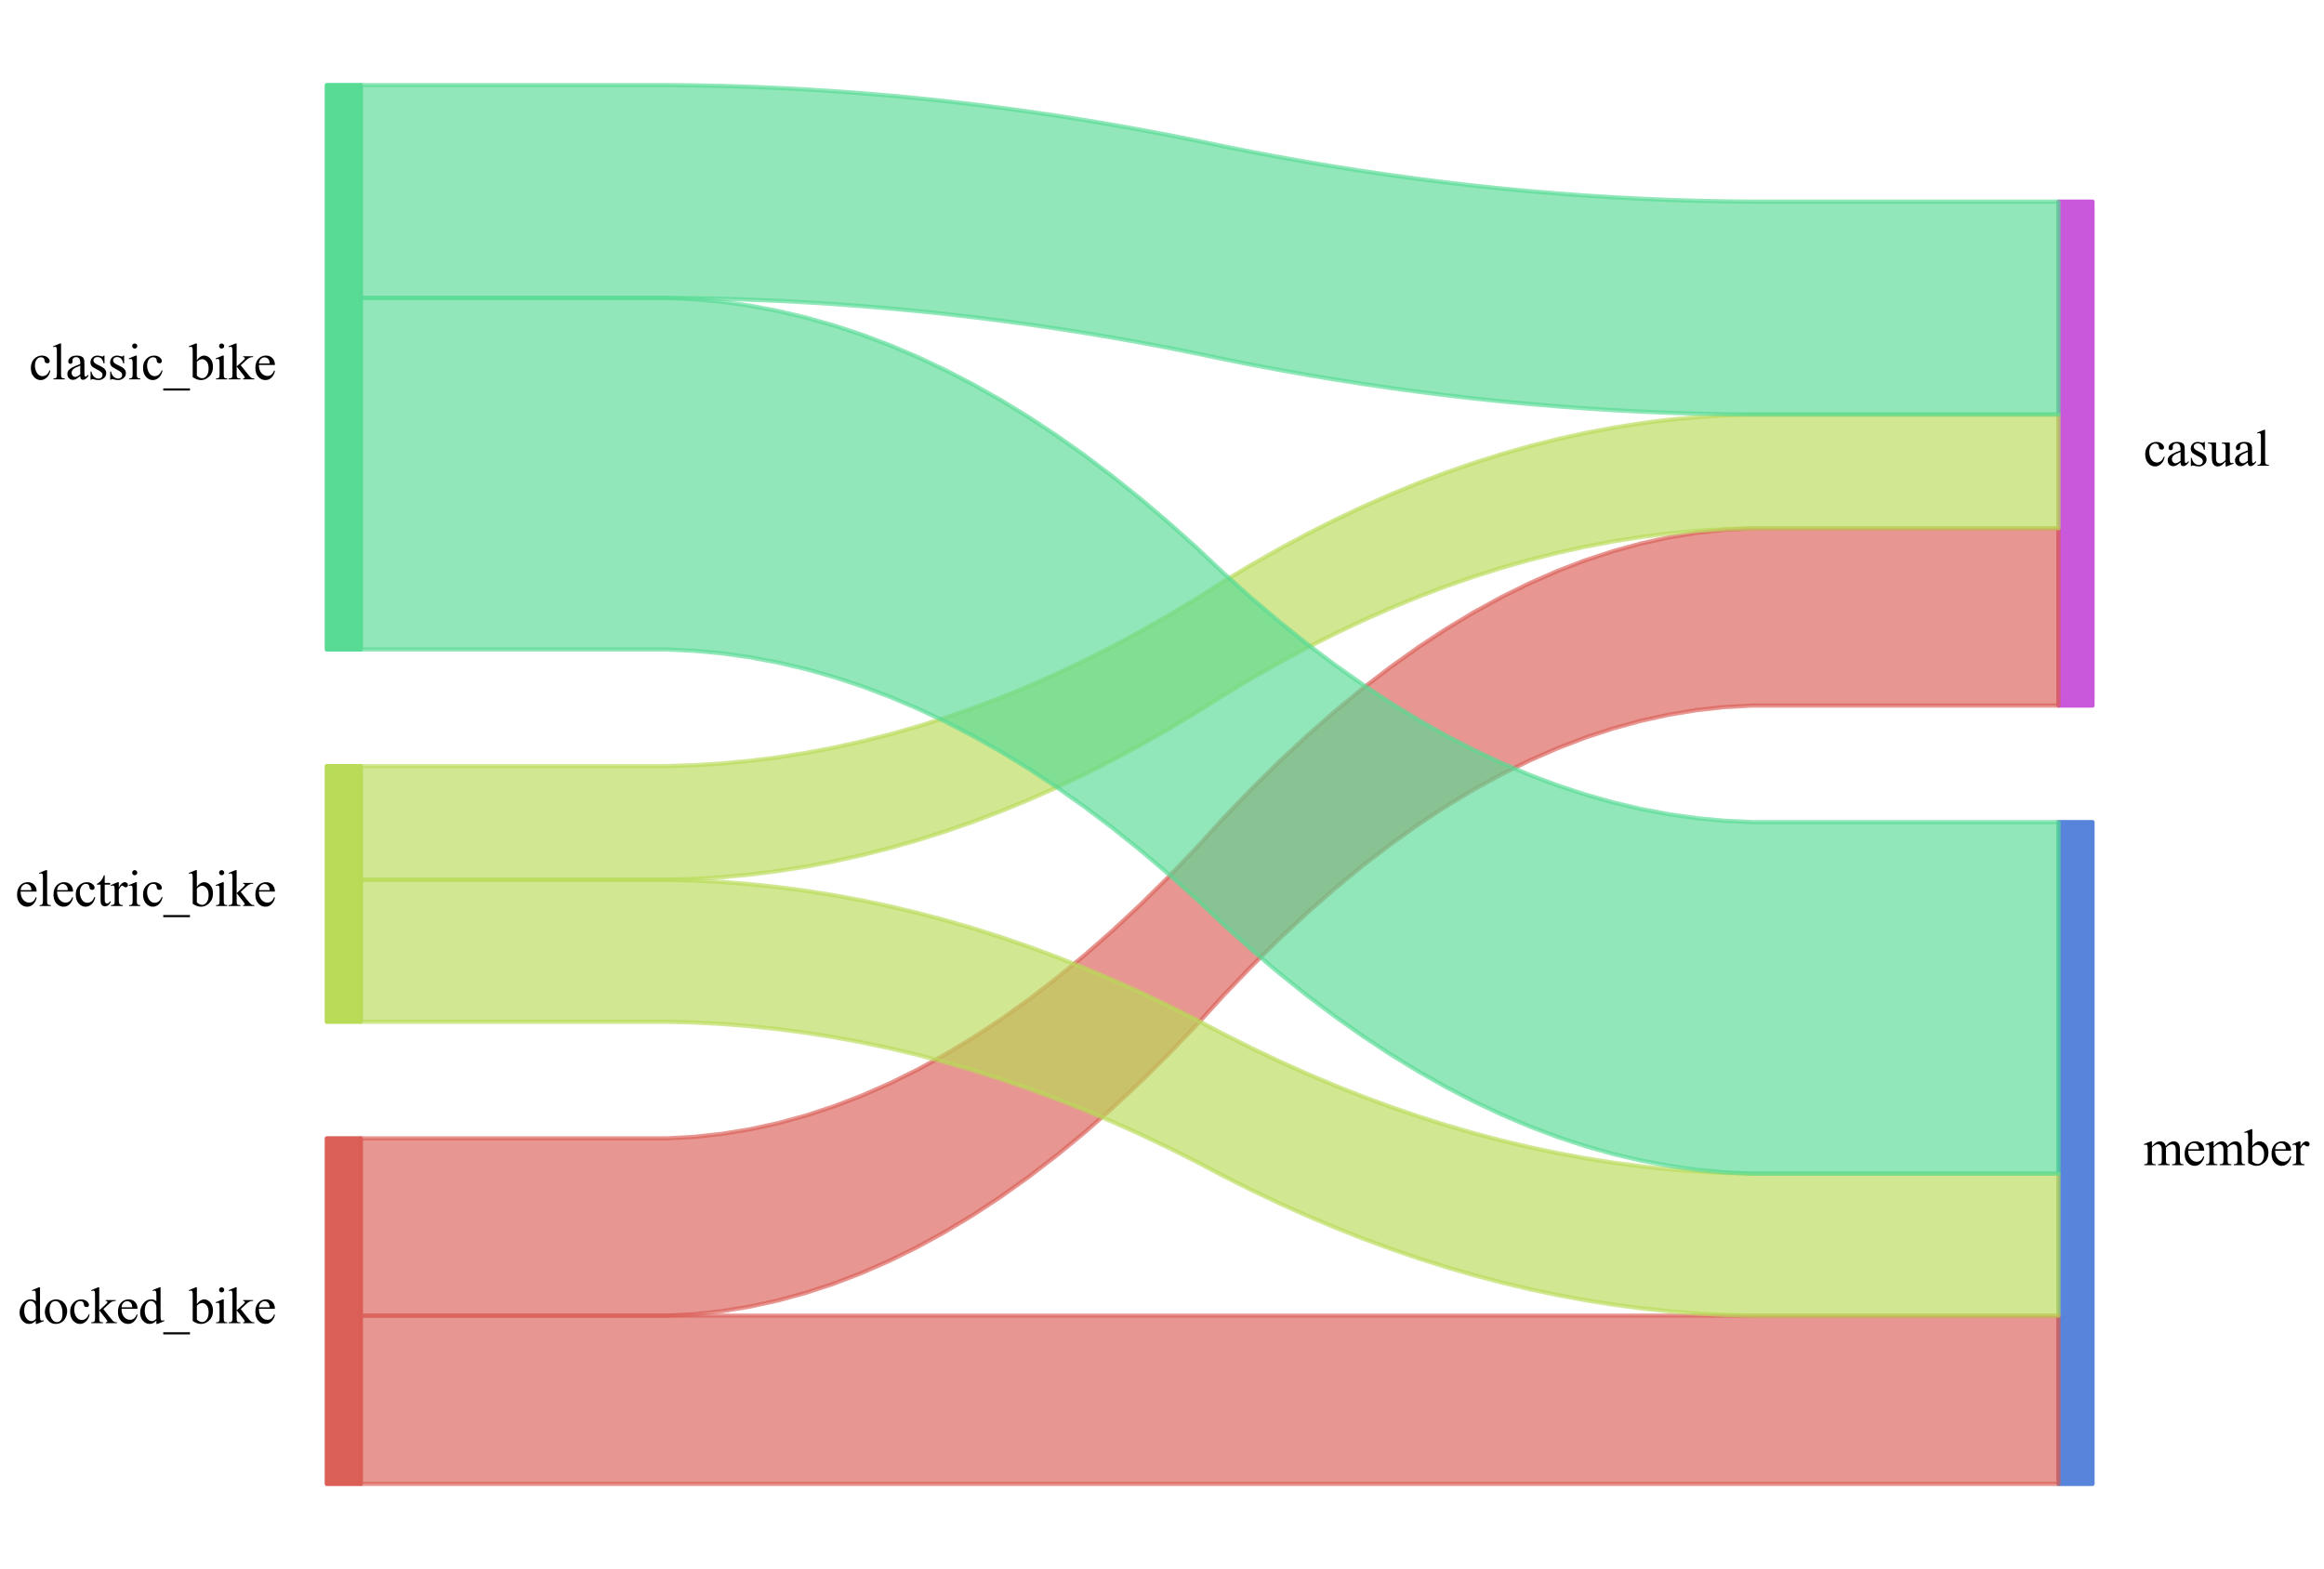 <?xml version="1.0" encoding="utf-8" standalone="no"?>
<!DOCTYPE svg PUBLIC "-//W3C//DTD SVG 1.1//EN"
  "http://www.w3.org/Graphics/SVG/1.1/DTD/svg11.dtd">
<svg xmlns:xlink="http://www.w3.org/1999/xlink" width="552.374pt" height="372.96pt" viewBox="0 0 552.374 372.96" xmlns="http://www.w3.org/2000/svg" version="1.1">
 <defs>
  <style type="text/css">*{stroke-linejoin: round; stroke-linecap: butt}</style>
 </defs>
 <g id="figure_1">
  <g id="patch_1">
   <path d="M 0 372.96 
L 552.374 372.96 
L 552.374 0 
L 0 0 
z
" style="fill: #ffffff"/>
  </g>
  <g id="axes_1">
   <g id="PolyCollection_1">
    <defs>
     <path id="m89606b2abc" d="M 77.671 -102.365 
L 77.671 -20.225 
L 85.742 -20.225 
L 85.742 -102.365 
L 85.742 -102.365 
L 77.671 -102.365 
z
" style="stroke: #db5f57; stroke-opacity: 0.99"/>
    </defs>
    <g clip-path="url(#pe9aba647f5)">
     <use xlink:href="#m89606b2abc" x="0" y="372.96" style="fill: #db5f57; fill-opacity: 0.99; stroke: #db5f57; stroke-opacity: 0.99"/>
    </g>
   </g>
   <g id="PolyCollection_2">
    <defs>
     <path id="m2857aacce6" d="M 77.671 -190.861 
L 77.671 -130.074 
L 85.742 -130.074 
L 85.742 -190.861 
L 85.742 -190.861 
L 77.671 -190.861 
z
" style="stroke: #b9db57; stroke-opacity: 0.99"/>
    </defs>
    <g clip-path="url(#pe9aba647f5)">
     <use xlink:href="#m2857aacce6" x="0" y="372.96" style="fill: #b9db57; fill-opacity: 0.99; stroke: #b9db57; stroke-opacity: 0.99"/>
    </g>
   </g>
   <g id="PolyCollection_3">
    <defs>
     <path id="mc711f1ff4b" d="M 77.671 -352.735 
L 77.671 -218.57 
L 85.742 -218.57 
L 85.742 -352.735 
L 85.742 -352.735 
L 77.671 -352.735 
z
" style="stroke: #57db94; stroke-opacity: 0.99"/>
    </defs>
    <g clip-path="url(#pe9aba647f5)">
     <use xlink:href="#mc711f1ff4b" x="0" y="372.96" style="fill: #57db94; fill-opacity: 0.99; stroke: #57db94; stroke-opacity: 0.99"/>
    </g>
   </g>
   <g id="PolyCollection_4">
    <defs>
     <path id="mbabdaecb73" d="M 489.28 -177.541 
L 489.28 -20.225 
L 497.351 -20.225 
L 497.351 -177.541 
L 497.351 -177.541 
L 489.28 -177.541 
z
" style="stroke: #5784db; stroke-opacity: 0.99"/>
    </defs>
    <g clip-path="url(#pe9aba647f5)">
     <use xlink:href="#mbabdaecb73" x="0" y="372.96" style="fill: #5784db; fill-opacity: 0.99; stroke: #5784db; stroke-opacity: 0.99"/>
    </g>
   </g>
   <g id="PolyCollection_5">
    <defs>
     <path id="m4e4620b5cf" d="M 489.28 -325.025 
L 489.28 -205.25 
L 497.351 -205.25 
L 497.351 -325.025 
L 497.351 -325.025 
L 489.28 -325.025 
z
" style="stroke: #c957db; stroke-opacity: 0.99"/>
    </defs>
    <g clip-path="url(#pe9aba647f5)">
     <use xlink:href="#m4e4620b5cf" x="0" y="372.96" style="fill: #c957db; fill-opacity: 0.99; stroke: #c957db; stroke-opacity: 0.99"/>
    </g>
   </g>
   <g id="PolyCollection_6">
    <defs>
     <path id="m9ced77c2c7" d="M 85.742 -60.221 
L 85.742 -20.225 
L 92.357 -20.225 
L 98.973 -20.225 
L 105.588 -20.225 
L 112.203 -20.225 
L 118.819 -20.225 
L 125.434 -20.225 
L 132.05 -20.225 
L 138.665 -20.225 
L 145.28 -20.225 
L 151.896 -20.225 
L 158.511 -20.225 
L 165.126 -20.225 
L 171.742 -20.225 
L 178.357 -20.225 
L 184.973 -20.225 
L 191.588 -20.225 
L 198.203 -20.225 
L 204.819 -20.225 
L 211.434 -20.225 
L 218.049 -20.225 
L 224.665 -20.225 
L 231.28 -20.225 
L 237.896 -20.225 
L 244.511 -20.225 
L 251.126 -20.225 
L 257.742 -20.225 
L 264.357 -20.225 
L 270.972 -20.225 
L 277.588 -20.225 
L 284.203 -20.225 
L 290.819 -20.225 
L 297.434 -20.225 
L 304.049 -20.225 
L 310.665 -20.225 
L 317.28 -20.225 
L 323.895 -20.225 
L 330.511 -20.225 
L 337.126 -20.225 
L 343.742 -20.225 
L 350.357 -20.225 
L 356.972 -20.225 
L 363.588 -20.225 
L 370.203 -20.225 
L 376.818 -20.225 
L 383.434 -20.225 
L 390.049 -20.225 
L 396.665 -20.225 
L 403.28 -20.225 
L 409.895 -20.225 
L 416.511 -20.225 
L 423.126 -20.225 
L 429.741 -20.225 
L 436.357 -20.225 
L 442.972 -20.225 
L 449.588 -20.225 
L 456.203 -20.225 
L 462.818 -20.225 
L 469.434 -20.225 
L 476.049 -20.225 
L 482.664 -20.225 
L 489.28 -20.225 
L 489.28 -60.221 
L 489.28 -60.221 
L 482.664 -60.221 
L 476.049 -60.221 
L 469.434 -60.221 
L 462.818 -60.221 
L 456.203 -60.221 
L 449.588 -60.221 
L 442.972 -60.221 
L 436.357 -60.221 
L 429.741 -60.221 
L 423.126 -60.221 
L 416.511 -60.221 
L 409.895 -60.221 
L 403.28 -60.221 
L 396.665 -60.221 
L 390.049 -60.221 
L 383.434 -60.221 
L 376.818 -60.221 
L 370.203 -60.221 
L 363.588 -60.221 
L 356.972 -60.221 
L 350.357 -60.221 
L 343.742 -60.221 
L 337.126 -60.221 
L 330.511 -60.221 
L 323.895 -60.221 
L 317.28 -60.221 
L 310.665 -60.221 
L 304.049 -60.221 
L 297.434 -60.221 
L 290.819 -60.221 
L 284.203 -60.221 
L 277.588 -60.221 
L 270.972 -60.221 
L 264.357 -60.221 
L 257.742 -60.221 
L 251.126 -60.221 
L 244.511 -60.221 
L 237.896 -60.221 
L 231.28 -60.221 
L 224.665 -60.221 
L 218.049 -60.221 
L 211.434 -60.221 
L 204.819 -60.221 
L 198.203 -60.221 
L 191.588 -60.221 
L 184.973 -60.221 
L 178.357 -60.221 
L 171.742 -60.221 
L 165.126 -60.221 
L 158.511 -60.221 
L 151.896 -60.221 
L 145.28 -60.221 
L 138.665 -60.221 
L 132.05 -60.221 
L 125.434 -60.221 
L 118.819 -60.221 
L 112.203 -60.221 
L 105.588 -60.221 
L 98.973 -60.221 
L 92.357 -60.221 
L 85.742 -60.221 
z
" style="stroke: #db5f57; stroke-opacity: 0.65"/>
    </defs>
    <g clip-path="url(#pe9aba647f5)">
     <use xlink:href="#m9ced77c2c7" x="0" y="372.96" style="fill: #db5f57; fill-opacity: 0.65; stroke: #db5f57; stroke-opacity: 0.65"/>
    </g>
   </g>
   <g id="PolyCollection_7">
    <defs>
     <path id="m319c8a1da2" d="M 85.742 -102.365 
L 85.742 -60.221 
L 92.357 -60.221 
L 98.973 -60.221 
L 105.588 -60.221 
L 112.203 -60.221 
L 118.819 -60.221 
L 125.434 -60.221 
L 132.05 -60.221 
L 138.665 -60.221 
L 145.28 -60.221 
L 151.896 -60.221 
L 158.511 -60.221 
L 165.126 -60.583 
L 171.742 -61.308 
L 178.357 -62.396 
L 184.973 -63.846 
L 191.588 -65.659 
L 198.203 -67.835 
L 204.819 -70.373 
L 211.434 -73.273 
L 218.049 -76.536 
L 224.665 -80.162 
L 231.28 -84.15 
L 237.896 -88.501 
L 244.511 -93.215 
L 251.126 -98.291 
L 257.742 -103.729 
L 264.357 -109.531 
L 270.972 -115.694 
L 277.588 -122.221 
L 284.203 -129.11 
L 290.819 -136.361 
L 297.434 -143.25 
L 304.049 -149.776 
L 310.665 -155.94 
L 317.28 -161.741 
L 323.895 -167.18 
L 330.511 -172.256 
L 337.126 -176.969 
L 343.742 -181.32 
L 350.357 -185.308 
L 356.972 -188.934 
L 363.588 -192.197 
L 370.203 -195.098 
L 376.818 -197.636 
L 383.434 -199.811 
L 390.049 -201.624 
L 396.665 -203.074 
L 403.28 -204.162 
L 409.895 -204.887 
L 416.511 -205.25 
L 423.126 -205.25 
L 429.741 -205.25 
L 436.357 -205.25 
L 442.972 -205.25 
L 449.588 -205.25 
L 456.203 -205.25 
L 462.818 -205.25 
L 469.434 -205.25 
L 476.049 -205.25 
L 482.664 -205.25 
L 489.28 -205.25 
L 489.28 -247.395 
L 489.28 -247.395 
L 482.664 -247.395 
L 476.049 -247.395 
L 469.434 -247.395 
L 462.818 -247.395 
L 456.203 -247.395 
L 449.588 -247.395 
L 442.972 -247.395 
L 436.357 -247.395 
L 429.741 -247.395 
L 423.126 -247.395 
L 416.511 -247.395 
L 409.895 -247.032 
L 403.28 -246.307 
L 396.665 -245.219 
L 390.049 -243.769 
L 383.434 -241.956 
L 376.818 -239.781 
L 370.203 -237.243 
L 363.588 -234.342 
L 356.972 -231.079 
L 350.357 -227.453 
L 343.742 -223.465 
L 337.126 -219.114 
L 330.511 -214.4 
L 323.895 -209.324 
L 317.28 -203.886 
L 310.665 -198.085 
L 304.049 -191.921 
L 297.434 -185.395 
L 290.819 -178.506 
L 284.203 -171.254 
L 277.588 -164.365 
L 270.972 -157.839 
L 264.357 -151.675 
L 257.742 -145.874 
L 251.126 -140.436 
L 244.511 -135.36 
L 237.896 -130.646 
L 231.28 -126.295 
L 224.665 -122.307 
L 218.049 -118.681 
L 211.434 -115.418 
L 204.819 -112.517 
L 198.203 -109.979 
L 191.588 -107.804 
L 184.973 -105.991 
L 178.357 -104.541 
L 171.742 -103.453 
L 165.126 -102.728 
L 158.511 -102.365 
L 151.896 -102.365 
L 145.28 -102.365 
L 138.665 -102.365 
L 132.05 -102.365 
L 125.434 -102.365 
L 118.819 -102.365 
L 112.203 -102.365 
L 105.588 -102.365 
L 98.973 -102.365 
L 92.357 -102.365 
L 85.742 -102.365 
z
" style="stroke: #db5f57; stroke-opacity: 0.65"/>
    </defs>
    <g clip-path="url(#pe9aba647f5)">
     <use xlink:href="#m319c8a1da2" x="0" y="372.96" style="fill: #db5f57; fill-opacity: 0.65; stroke: #db5f57; stroke-opacity: 0.65"/>
    </g>
   </g>
   <g id="PolyCollection_8">
    <defs>
     <path id="m17f0ab3f97" d="M 85.742 -163.826 
L 85.742 -130.074 
L 92.357 -130.074 
L 98.973 -130.074 
L 105.588 -130.074 
L 112.203 -130.074 
L 118.819 -130.074 
L 125.434 -130.074 
L 132.05 -130.074 
L 138.665 -130.074 
L 145.28 -130.074 
L 151.896 -130.074 
L 158.511 -130.074 
L 165.126 -129.9 
L 171.742 -129.551 
L 178.357 -129.027 
L 184.973 -128.328 
L 191.588 -127.455 
L 198.203 -126.407 
L 204.819 -125.185 
L 211.434 -123.788 
L 218.049 -122.216 
L 224.665 -120.47 
L 231.28 -118.549 
L 237.896 -116.453 
L 244.511 -114.183 
L 251.126 -111.738 
L 257.742 -109.118 
L 264.357 -106.324 
L 270.972 -103.355 
L 277.588 -100.212 
L 284.203 -96.894 
L 290.819 -93.401 
L 297.434 -90.083 
L 304.049 -86.94 
L 310.665 -83.971 
L 317.28 -81.177 
L 323.895 -78.557 
L 330.511 -76.112 
L 337.126 -73.842 
L 343.742 -71.747 
L 350.357 -69.826 
L 356.972 -68.079 
L 363.588 -66.507 
L 370.203 -65.11 
L 376.818 -63.888 
L 383.434 -62.84 
L 390.049 -61.967 
L 396.665 -61.268 
L 403.28 -60.745 
L 409.895 -60.395 
L 416.511 -60.221 
L 423.126 -60.221 
L 429.741 -60.221 
L 436.357 -60.221 
L 442.972 -60.221 
L 449.588 -60.221 
L 456.203 -60.221 
L 462.818 -60.221 
L 469.434 -60.221 
L 476.049 -60.221 
L 482.664 -60.221 
L 489.28 -60.221 
L 489.28 -93.972 
L 489.28 -93.972 
L 482.664 -93.972 
L 476.049 -93.972 
L 469.434 -93.972 
L 462.818 -93.972 
L 456.203 -93.972 
L 449.588 -93.972 
L 442.972 -93.972 
L 436.357 -93.972 
L 429.741 -93.972 
L 423.126 -93.972 
L 416.511 -93.972 
L 409.895 -94.147 
L 403.28 -94.496 
L 396.665 -95.02 
L 390.049 -95.718 
L 383.434 -96.591 
L 376.818 -97.639 
L 370.203 -98.862 
L 363.588 -100.259 
L 356.972 -101.831 
L 350.357 -103.577 
L 343.742 -105.498 
L 337.126 -107.593 
L 330.511 -109.864 
L 323.895 -112.309 
L 317.28 -114.928 
L 310.665 -117.722 
L 304.049 -120.691 
L 297.434 -123.834 
L 290.819 -127.153 
L 284.203 -130.645 
L 277.588 -133.963 
L 270.972 -137.107 
L 264.357 -140.076 
L 257.742 -142.87 
L 251.126 -145.489 
L 244.511 -147.934 
L 237.896 -150.204 
L 231.28 -152.3 
L 224.665 -154.221 
L 218.049 -155.967 
L 211.434 -157.539 
L 204.819 -158.936 
L 198.203 -160.158 
L 191.588 -161.206 
L 184.973 -162.079 
L 178.357 -162.778 
L 171.742 -163.302 
L 165.126 -163.651 
L 158.511 -163.826 
L 151.896 -163.826 
L 145.28 -163.826 
L 138.665 -163.826 
L 132.05 -163.826 
L 125.434 -163.826 
L 118.819 -163.826 
L 112.203 -163.826 
L 105.588 -163.826 
L 98.973 -163.826 
L 92.357 -163.826 
L 85.742 -163.826 
z
" style="stroke: #b9db57; stroke-opacity: 0.65"/>
    </defs>
    <g clip-path="url(#pe9aba647f5)">
     <use xlink:href="#m17f0ab3f97" x="0" y="372.96" style="fill: #b9db57; fill-opacity: 0.65; stroke: #b9db57; stroke-opacity: 0.65"/>
    </g>
   </g>
   <g id="PolyCollection_9">
    <defs>
     <path id="m3589f91193" d="M 85.742 -190.861 
L 85.742 -163.826 
L 92.357 -163.826 
L 98.973 -163.826 
L 105.588 -163.826 
L 112.203 -163.826 
L 118.819 -163.826 
L 125.434 -163.826 
L 132.05 -163.826 
L 138.665 -163.826 
L 145.28 -163.826 
L 151.896 -163.826 
L 158.511 -163.826 
L 165.126 -164.035 
L 171.742 -164.453 
L 178.357 -165.079 
L 184.973 -165.915 
L 191.588 -166.96 
L 198.203 -168.213 
L 204.819 -169.676 
L 211.434 -171.347 
L 218.049 -173.227 
L 224.665 -175.317 
L 231.28 -177.615 
L 237.896 -180.122 
L 244.511 -182.838 
L 251.126 -185.763 
L 257.742 -188.896 
L 264.357 -192.239 
L 270.972 -195.791 
L 277.588 -199.551 
L 284.203 -203.521 
L 290.819 -207.699 
L 297.434 -211.669 
L 304.049 -215.43 
L 310.665 -218.981 
L 317.28 -222.324 
L 323.895 -225.458 
L 330.511 -228.383 
L 337.126 -231.099 
L 343.742 -233.606 
L 350.357 -235.904 
L 356.972 -237.993 
L 363.588 -239.873 
L 370.203 -241.545 
L 376.818 -243.007 
L 383.434 -244.261 
L 390.049 -245.305 
L 396.665 -246.141 
L 403.28 -246.768 
L 409.895 -247.186 
L 416.511 -247.395 
L 423.126 -247.395 
L 429.741 -247.395 
L 436.357 -247.395 
L 442.972 -247.395 
L 449.588 -247.395 
L 456.203 -247.395 
L 462.818 -247.395 
L 469.434 -247.395 
L 476.049 -247.395 
L 482.664 -247.395 
L 489.28 -247.395 
L 489.28 -274.43 
L 489.28 -274.43 
L 482.664 -274.43 
L 476.049 -274.43 
L 469.434 -274.43 
L 462.818 -274.43 
L 456.203 -274.43 
L 449.588 -274.43 
L 442.972 -274.43 
L 436.357 -274.43 
L 429.741 -274.43 
L 423.126 -274.43 
L 416.511 -274.43 
L 409.895 -274.221 
L 403.28 -273.803 
L 396.665 -273.176 
L 390.049 -272.341 
L 383.434 -271.296 
L 376.818 -270.042 
L 370.203 -268.58 
L 363.588 -266.909 
L 356.972 -265.028 
L 350.357 -262.939 
L 343.742 -260.641 
L 337.126 -258.134 
L 330.511 -255.418 
L 323.895 -252.493 
L 317.28 -249.359 
L 310.665 -246.016 
L 304.049 -242.465 
L 297.434 -238.704 
L 290.819 -234.735 
L 284.203 -230.556 
L 277.588 -226.587 
L 270.972 -222.826 
L 264.357 -219.274 
L 257.742 -215.932 
L 251.126 -212.798 
L 244.511 -209.873 
L 237.896 -207.157 
L 231.28 -204.65 
L 224.665 -202.352 
L 218.049 -200.262 
L 211.434 -198.382 
L 204.819 -196.711 
L 198.203 -195.248 
L 191.588 -193.995 
L 184.973 -192.95 
L 178.357 -192.114 
L 171.742 -191.488 
L 165.126 -191.07 
L 158.511 -190.861 
L 151.896 -190.861 
L 145.28 -190.861 
L 138.665 -190.861 
L 132.05 -190.861 
L 125.434 -190.861 
L 118.819 -190.861 
L 112.203 -190.861 
L 105.588 -190.861 
L 98.973 -190.861 
L 92.357 -190.861 
L 85.742 -190.861 
z
" style="stroke: #b9db57; stroke-opacity: 0.65"/>
    </defs>
    <g clip-path="url(#pe9aba647f5)">
     <use xlink:href="#m3589f91193" x="0" y="372.96" style="fill: #b9db57; fill-opacity: 0.65; stroke: #b9db57; stroke-opacity: 0.65"/>
    </g>
   </g>
   <g id="PolyCollection_10">
    <defs>
     <path id="md5904a95c5" d="M 85.742 -302.139 
L 85.742 -218.57 
L 92.357 -218.57 
L 98.973 -218.57 
L 105.588 -218.57 
L 112.203 -218.57 
L 118.819 -218.57 
L 125.434 -218.57 
L 132.05 -218.57 
L 138.665 -218.57 
L 145.28 -218.57 
L 151.896 -218.57 
L 158.511 -218.57 
L 165.126 -218.259 
L 171.742 -217.636 
L 178.357 -216.701 
L 184.973 -215.455 
L 191.588 -213.898 
L 198.203 -212.029 
L 204.819 -209.848 
L 211.434 -207.356 
L 218.049 -204.553 
L 224.665 -201.438 
L 231.28 -198.011 
L 237.896 -194.273 
L 244.511 -190.224 
L 251.126 -185.863 
L 257.742 -181.191 
L 264.357 -176.207 
L 270.972 -170.911 
L 277.588 -165.304 
L 284.203 -159.386 
L 290.819 -153.156 
L 297.434 -147.238 
L 304.049 -141.631 
L 310.665 -136.335 
L 317.28 -131.351 
L 323.895 -126.679 
L 330.511 -122.318 
L 337.126 -118.269 
L 343.742 -114.531 
L 350.357 -111.104 
L 356.972 -107.989 
L 363.588 -105.186 
L 370.203 -102.694 
L 376.818 -100.513 
L 383.434 -98.644 
L 390.049 -97.087 
L 396.665 -95.841 
L 403.28 -94.906 
L 409.895 -94.283 
L 416.511 -93.972 
L 423.126 -93.972 
L 429.741 -93.972 
L 436.357 -93.972 
L 442.972 -93.972 
L 449.588 -93.972 
L 456.203 -93.972 
L 462.818 -93.972 
L 469.434 -93.972 
L 476.049 -93.972 
L 482.664 -93.972 
L 489.28 -93.972 
L 489.28 -177.541 
L 489.28 -177.541 
L 482.664 -177.541 
L 476.049 -177.541 
L 469.434 -177.541 
L 462.818 -177.541 
L 456.203 -177.541 
L 449.588 -177.541 
L 442.972 -177.541 
L 436.357 -177.541 
L 429.741 -177.541 
L 423.126 -177.541 
L 416.511 -177.541 
L 409.895 -177.852 
L 403.28 -178.475 
L 396.665 -179.41 
L 390.049 -180.656 
L 383.434 -182.213 
L 376.818 -184.082 
L 370.203 -186.263 
L 363.588 -188.755 
L 356.972 -191.558 
L 350.357 -194.673 
L 343.742 -198.099 
L 337.126 -201.837 
L 330.511 -205.887 
L 323.895 -210.248 
L 317.28 -214.92 
L 310.665 -219.904 
L 304.049 -225.2 
L 297.434 -230.806 
L 290.819 -236.725 
L 284.203 -242.955 
L 277.588 -248.873 
L 270.972 -254.48 
L 264.357 -259.775 
L 257.742 -264.759 
L 251.126 -269.432 
L 244.511 -273.793 
L 237.896 -277.842 
L 231.28 -281.58 
L 224.665 -285.007 
L 218.049 -288.122 
L 211.434 -290.925 
L 204.819 -293.417 
L 198.203 -295.597 
L 191.588 -297.466 
L 184.973 -299.024 
L 178.357 -300.27 
L 171.742 -301.204 
L 165.126 -301.827 
L 158.511 -302.139 
L 151.896 -302.139 
L 145.28 -302.139 
L 138.665 -302.139 
L 132.05 -302.139 
L 125.434 -302.139 
L 118.819 -302.139 
L 112.203 -302.139 
L 105.588 -302.139 
L 98.973 -302.139 
L 92.357 -302.139 
L 85.742 -302.139 
z
" style="stroke: #57db94; stroke-opacity: 0.65"/>
    </defs>
    <g clip-path="url(#pe9aba647f5)">
     <use xlink:href="#md5904a95c5" x="0" y="372.96" style="fill: #57db94; fill-opacity: 0.65; stroke: #57db94; stroke-opacity: 0.65"/>
    </g>
   </g>
   <g id="PolyCollection_11">
    <defs>
     <path id="m67beea5228" d="M 85.742 -352.735 
L 85.742 -302.139 
L 92.357 -302.139 
L 98.973 -302.139 
L 105.588 -302.139 
L 112.203 -302.139 
L 118.819 -302.139 
L 125.434 -302.139 
L 132.05 -302.139 
L 138.665 -302.139 
L 145.28 -302.139 
L 151.896 -302.139 
L 158.511 -302.139 
L 165.126 -302.07 
L 171.742 -301.931 
L 178.357 -301.723 
L 184.973 -301.446 
L 191.588 -301.1 
L 198.203 -300.684 
L 204.819 -300.199 
L 211.434 -299.645 
L 218.049 -299.022 
L 224.665 -298.329 
L 231.28 -297.567 
L 237.896 -296.736 
L 244.511 -295.835 
L 251.126 -294.865 
L 257.742 -293.826 
L 264.357 -292.718 
L 270.972 -291.54 
L 277.588 -290.293 
L 284.203 -288.977 
L 290.819 -287.592 
L 297.434 -286.275 
L 304.049 -285.028 
L 310.665 -283.851 
L 317.28 -282.742 
L 323.895 -281.703 
L 330.511 -280.734 
L 337.126 -279.833 
L 343.742 -279.002 
L 350.357 -278.24 
L 356.972 -277.547 
L 363.588 -276.924 
L 370.203 -276.369 
L 376.818 -275.884 
L 383.434 -275.469 
L 390.049 -275.122 
L 396.665 -274.845 
L 403.28 -274.638 
L 409.895 -274.499 
L 416.511 -274.43 
L 423.126 -274.43 
L 429.741 -274.43 
L 436.357 -274.43 
L 442.972 -274.43 
L 449.588 -274.43 
L 456.203 -274.43 
L 462.818 -274.43 
L 469.434 -274.43 
L 476.049 -274.43 
L 482.664 -274.43 
L 489.28 -274.43 
L 489.28 -325.025 
L 489.28 -325.025 
L 482.664 -325.025 
L 476.049 -325.025 
L 469.434 -325.025 
L 462.818 -325.025 
L 456.203 -325.025 
L 449.588 -325.025 
L 442.972 -325.025 
L 436.357 -325.025 
L 429.741 -325.025 
L 423.126 -325.025 
L 416.511 -325.025 
L 409.895 -325.095 
L 403.28 -325.233 
L 396.665 -325.441 
L 390.049 -325.718 
L 383.434 -326.065 
L 376.818 -326.48 
L 370.203 -326.965 
L 363.588 -327.519 
L 356.972 -328.143 
L 350.357 -328.835 
L 343.742 -329.597 
L 337.126 -330.429 
L 330.511 -331.329 
L 323.895 -332.299 
L 317.28 -333.338 
L 310.665 -334.447 
L 304.049 -335.624 
L 297.434 -336.871 
L 290.819 -338.187 
L 284.203 -339.573 
L 277.588 -340.889 
L 270.972 -342.136 
L 264.357 -343.313 
L 257.742 -344.422 
L 251.126 -345.461 
L 244.511 -346.431 
L 237.896 -347.331 
L 231.28 -348.163 
L 224.665 -348.925 
L 218.049 -349.617 
L 211.434 -350.241 
L 204.819 -350.795 
L 198.203 -351.28 
L 191.588 -351.695 
L 184.973 -352.042 
L 178.357 -352.319 
L 171.742 -352.527 
L 165.126 -352.665 
L 158.511 -352.735 
L 151.896 -352.735 
L 145.28 -352.735 
L 138.665 -352.735 
L 132.05 -352.735 
L 125.434 -352.735 
L 118.819 -352.735 
L 112.203 -352.735 
L 105.588 -352.735 
L 98.973 -352.735 
L 92.357 -352.735 
L 85.742 -352.735 
z
" style="stroke: #57db94; stroke-opacity: 0.65"/>
    </defs>
    <g clip-path="url(#pe9aba647f5)">
     <use xlink:href="#m67beea5228" x="0" y="372.96" style="fill: #57db94; fill-opacity: 0.65; stroke: #57db94; stroke-opacity: 0.65"/>
    </g>
   </g>
   <g id="text_1">
    <!-- docked_bike -->
    <g transform="translate(4.251 314.536) scale(0.12 -0.12)">
     <defs>
      <path id="TimesNewRomanPSMT-64" d="M 2222 322 
Q 2013 103 1813 7 
Q 1613 -88 1381 -88 
Q 913 -88 563 304 
Q 213 697 213 1313 
Q 213 1928 600 2439 
Q 988 2950 1597 2950 
Q 1975 2950 2222 2709 
L 2222 3238 
Q 2222 3728 2198 3840 
Q 2175 3953 2125 3993 
Q 2075 4034 2000 4034 
Q 1919 4034 1784 3984 
L 1744 4094 
L 2597 4444 
L 2738 4444 
L 2738 1134 
Q 2738 631 2761 520 
Q 2784 409 2836 365 
Q 2888 322 2956 322 
Q 3041 322 3181 375 
L 3216 266 
L 2366 -88 
L 2222 -88 
L 2222 322 
z
M 2222 541 
L 2222 2016 
Q 2203 2228 2109 2403 
Q 2016 2578 1861 2667 
Q 1706 2756 1559 2756 
Q 1284 2756 1069 2509 
Q 784 2184 784 1559 
Q 784 928 1059 592 
Q 1334 256 1672 256 
Q 1956 256 2222 541 
z
" transform="scale(0.016)"/>
      <path id="TimesNewRomanPSMT-6f" d="M 1600 2947 
Q 2250 2947 2644 2453 
Q 2978 2031 2978 1484 
Q 2978 1100 2793 706 
Q 2609 313 2286 112 
Q 1963 -88 1566 -88 
Q 919 -88 538 428 
Q 216 863 216 1403 
Q 216 1797 411 2186 
Q 606 2575 925 2761 
Q 1244 2947 1600 2947 
z
M 1503 2744 
Q 1338 2744 1170 2645 
Q 1003 2547 900 2300 
Q 797 2053 797 1666 
Q 797 1041 1045 587 
Q 1294 134 1700 134 
Q 2003 134 2200 384 
Q 2397 634 2397 1244 
Q 2397 2006 2069 2444 
Q 1847 2744 1503 2744 
z
" transform="scale(0.016)"/>
      <path id="TimesNewRomanPSMT-63" d="M 2631 1088 
Q 2516 522 2178 217 
Q 1841 -88 1431 -88 
Q 944 -88 581 321 
Q 219 731 219 1428 
Q 219 2103 620 2525 
Q 1022 2947 1584 2947 
Q 2006 2947 2278 2723 
Q 2550 2500 2550 2259 
Q 2550 2141 2473 2067 
Q 2397 1994 2259 1994 
Q 2075 1994 1981 2113 
Q 1928 2178 1911 2362 
Q 1894 2547 1784 2644 
Q 1675 2738 1481 2738 
Q 1169 2738 978 2506 
Q 725 2200 725 1697 
Q 725 1184 976 792 
Q 1228 400 1656 400 
Q 1963 400 2206 609 
Q 2378 753 2541 1131 
L 2631 1088 
z
" transform="scale(0.016)"/>
      <path id="TimesNewRomanPSMT-6b" d="M 1047 4444 
L 1047 1597 
L 1775 2259 
Q 2006 2472 2044 2528 
Q 2069 2566 2069 2603 
Q 2069 2666 2017 2711 
Q 1966 2756 1847 2763 
L 1847 2863 
L 3091 2863 
L 3091 2763 
Q 2834 2756 2664 2684 
Q 2494 2613 2291 2428 
L 1556 1750 
L 2291 822 
Q 2597 438 2703 334 
Q 2853 188 2966 144 
Q 3044 113 3238 113 
L 3238 0 
L 1847 0 
L 1847 113 
Q 1966 116 2008 148 
Q 2050 181 2050 241 
Q 2050 313 1925 472 
L 1047 1594 
L 1047 644 
Q 1047 366 1086 278 
Q 1125 191 1197 153 
Q 1269 116 1509 113 
L 1509 0 
L 53 0 
L 53 113 
Q 272 113 381 166 
Q 447 200 481 272 
Q 528 375 528 628 
L 528 3234 
Q 528 3731 506 3842 
Q 484 3953 434 3995 
Q 384 4038 303 4038 
Q 238 4038 106 3984 
L 53 4094 
L 903 4444 
L 1047 4444 
z
" transform="scale(0.016)"/>
      <path id="TimesNewRomanPSMT-65" d="M 681 1784 
Q 678 1147 991 784 
Q 1303 422 1725 422 
Q 2006 422 2214 576 
Q 2422 731 2563 1106 
L 2659 1044 
Q 2594 616 2278 264 
Q 1963 -88 1488 -88 
Q 972 -88 605 314 
Q 238 716 238 1394 
Q 238 2128 614 2539 
Q 991 2950 1559 2950 
Q 2041 2950 2350 2633 
Q 2659 2316 2659 1784 
L 681 1784 
z
M 681 1966 
L 2006 1966 
Q 1991 2241 1941 2353 
Q 1863 2528 1708 2628 
Q 1553 2728 1384 2728 
Q 1125 2728 920 2526 
Q 716 2325 681 1966 
z
" transform="scale(0.016)"/>
      <path id="TimesNewRomanPSMT-5f" d="M 3256 -1381 
L -53 -1381 
L -53 -1119 
L 3256 -1119 
L 3256 -1381 
z
" transform="scale(0.016)"/>
      <path id="TimesNewRomanPSMT-62" d="M 984 2369 
Q 1400 2947 1881 2947 
Q 2322 2947 2650 2570 
Q 2978 2194 2978 1541 
Q 2978 778 2472 313 
Q 2038 -88 1503 -88 
Q 1253 -88 995 3 
Q 738 94 469 275 
L 469 3241 
Q 469 3728 445 3840 
Q 422 3953 372 3993 
Q 322 4034 247 4034 
Q 159 4034 28 3984 
L -16 4094 
L 844 4444 
L 984 4444 
L 984 2369 
z
M 984 2169 
L 984 456 
Q 1144 300 1314 220 
Q 1484 141 1663 141 
Q 1947 141 2192 453 
Q 2438 766 2438 1363 
Q 2438 1913 2192 2208 
Q 1947 2503 1634 2503 
Q 1469 2503 1303 2419 
Q 1178 2356 984 2169 
z
" transform="scale(0.016)"/>
      <path id="TimesNewRomanPSMT-69" d="M 928 4444 
Q 1059 4444 1151 4351 
Q 1244 4259 1244 4128 
Q 1244 3997 1151 3903 
Q 1059 3809 928 3809 
Q 797 3809 703 3903 
Q 609 3997 609 4128 
Q 609 4259 701 4351 
Q 794 4444 928 4444 
z
M 1188 2947 
L 1188 647 
Q 1188 378 1227 289 
Q 1266 200 1342 156 
Q 1419 113 1622 113 
L 1622 0 
L 231 0 
L 231 113 
Q 441 113 512 153 
Q 584 194 626 287 
Q 669 381 669 647 
L 669 1750 
Q 669 2216 641 2353 
Q 619 2453 572 2492 
Q 525 2531 444 2531 
Q 356 2531 231 2484 
L 188 2597 
L 1050 2947 
L 1188 2947 
z
" transform="scale(0.016)"/>
     </defs>
     <use xlink:href="#TimesNewRomanPSMT-64"/>
     <use xlink:href="#TimesNewRomanPSMT-6f" x="50"/>
     <use xlink:href="#TimesNewRomanPSMT-63" x="100"/>
     <use xlink:href="#TimesNewRomanPSMT-6b" x="144.385"/>
     <use xlink:href="#TimesNewRomanPSMT-65" x="194.385"/>
     <use xlink:href="#TimesNewRomanPSMT-64" x="238.77"/>
     <use xlink:href="#TimesNewRomanPSMT-5f" x="288.77"/>
     <use xlink:href="#TimesNewRomanPSMT-62" x="338.77"/>
     <use xlink:href="#TimesNewRomanPSMT-69" x="388.77"/>
     <use xlink:href="#TimesNewRomanPSMT-6b" x="416.553"/>
     <use xlink:href="#TimesNewRomanPSMT-65" x="466.553"/>
    </g>
   </g>
   <g id="text_2">
    <!-- electric_bike -->
    <g transform="translate(3.6 215.364) scale(0.12 -0.12)">
     <defs>
      <path id="TimesNewRomanPSMT-6c" d="M 1184 4444 
L 1184 647 
Q 1184 378 1223 290 
Q 1263 203 1344 158 
Q 1425 113 1647 113 
L 1647 0 
L 244 0 
L 244 113 
Q 441 113 512 153 
Q 584 194 625 287 
Q 666 381 666 647 
L 666 3247 
Q 666 3731 644 3842 
Q 622 3953 573 3993 
Q 525 4034 450 4034 
Q 369 4034 244 3984 
L 191 4094 
L 1044 4444 
L 1184 4444 
z
" transform="scale(0.016)"/>
      <path id="TimesNewRomanPSMT-74" d="M 1031 3803 
L 1031 2863 
L 1700 2863 
L 1700 2644 
L 1031 2644 
L 1031 788 
Q 1031 509 1111 412 
Q 1191 316 1316 316 
Q 1419 316 1516 380 
Q 1613 444 1666 569 
L 1788 569 
Q 1678 263 1478 108 
Q 1278 -47 1066 -47 
Q 922 -47 784 33 
Q 647 113 581 261 
Q 516 409 516 719 
L 516 2644 
L 63 2644 
L 63 2747 
Q 234 2816 414 2980 
Q 594 3144 734 3369 
Q 806 3488 934 3803 
L 1031 3803 
z
" transform="scale(0.016)"/>
      <path id="TimesNewRomanPSMT-72" d="M 1038 2947 
L 1038 2303 
Q 1397 2947 1775 2947 
Q 1947 2947 2059 2842 
Q 2172 2738 2172 2600 
Q 2172 2478 2090 2393 
Q 2009 2309 1897 2309 
Q 1788 2309 1652 2417 
Q 1516 2525 1450 2525 
Q 1394 2525 1328 2463 
Q 1188 2334 1038 2041 
L 1038 669 
Q 1038 431 1097 309 
Q 1138 225 1241 169 
Q 1344 113 1538 113 
L 1538 0 
L 72 0 
L 72 113 
Q 291 113 397 181 
Q 475 231 506 341 
Q 522 394 522 644 
L 522 1753 
Q 522 2253 501 2348 
Q 481 2444 426 2487 
Q 372 2531 291 2531 
Q 194 2531 72 2484 
L 41 2597 
L 906 2947 
L 1038 2947 
z
" transform="scale(0.016)"/>
     </defs>
     <use xlink:href="#TimesNewRomanPSMT-65"/>
     <use xlink:href="#TimesNewRomanPSMT-6c" x="44.385"/>
     <use xlink:href="#TimesNewRomanPSMT-65" x="72.168"/>
     <use xlink:href="#TimesNewRomanPSMT-63" x="116.553"/>
     <use xlink:href="#TimesNewRomanPSMT-74" x="160.938"/>
     <use xlink:href="#TimesNewRomanPSMT-72" x="188.721"/>
     <use xlink:href="#TimesNewRomanPSMT-69" x="222.021"/>
     <use xlink:href="#TimesNewRomanPSMT-63" x="249.805"/>
     <use xlink:href="#TimesNewRomanPSMT-5f" x="294.189"/>
     <use xlink:href="#TimesNewRomanPSMT-62" x="344.189"/>
     <use xlink:href="#TimesNewRomanPSMT-69" x="394.189"/>
     <use xlink:href="#TimesNewRomanPSMT-6b" x="421.973"/>
     <use xlink:href="#TimesNewRomanPSMT-65" x="471.973"/>
    </g>
   </g>
   <g id="text_3">
    <!-- classic_bike -->
    <g transform="translate(6.915 90.179) scale(0.12 -0.12)">
     <defs>
      <path id="TimesNewRomanPSMT-61" d="M 1822 413 
Q 1381 72 1269 19 
Q 1100 -59 909 -59 
Q 613 -59 420 144 
Q 228 347 228 678 
Q 228 888 322 1041 
Q 450 1253 767 1440 
Q 1084 1628 1822 1897 
L 1822 2009 
Q 1822 2438 1686 2597 
Q 1550 2756 1291 2756 
Q 1094 2756 978 2650 
Q 859 2544 859 2406 
L 866 2225 
Q 866 2081 792 2003 
Q 719 1925 600 1925 
Q 484 1925 411 2006 
Q 338 2088 338 2228 
Q 338 2497 613 2722 
Q 888 2947 1384 2947 
Q 1766 2947 2009 2819 
Q 2194 2722 2281 2516 
Q 2338 2381 2338 1966 
L 2338 994 
Q 2338 584 2353 492 
Q 2369 400 2405 369 
Q 2441 338 2488 338 
Q 2538 338 2575 359 
Q 2641 400 2828 588 
L 2828 413 
Q 2478 -56 2159 -56 
Q 2006 -56 1915 50 
Q 1825 156 1822 413 
z
M 1822 616 
L 1822 1706 
Q 1350 1519 1213 1441 
Q 966 1303 859 1153 
Q 753 1003 753 825 
Q 753 600 887 451 
Q 1022 303 1197 303 
Q 1434 303 1822 616 
z
" transform="scale(0.016)"/>
      <path id="TimesNewRomanPSMT-73" d="M 2050 2947 
L 2050 1972 
L 1947 1972 
Q 1828 2431 1642 2597 
Q 1456 2763 1169 2763 
Q 950 2763 815 2647 
Q 681 2531 681 2391 
Q 681 2216 781 2091 
Q 878 1963 1175 1819 
L 1631 1597 
Q 2266 1288 2266 781 
Q 2266 391 1970 151 
Q 1675 -88 1309 -88 
Q 1047 -88 709 6 
Q 606 38 541 38 
Q 469 38 428 -44 
L 325 -44 
L 325 978 
L 428 978 
Q 516 541 762 319 
Q 1009 97 1316 97 
Q 1531 97 1667 223 
Q 1803 350 1803 528 
Q 1803 744 1651 891 
Q 1500 1038 1047 1263 
Q 594 1488 453 1669 
Q 313 1847 313 2119 
Q 313 2472 555 2709 
Q 797 2947 1181 2947 
Q 1350 2947 1591 2875 
Q 1750 2828 1803 2828 
Q 1853 2828 1881 2850 
Q 1909 2872 1947 2947 
L 2050 2947 
z
" transform="scale(0.016)"/>
     </defs>
     <use xlink:href="#TimesNewRomanPSMT-63"/>
     <use xlink:href="#TimesNewRomanPSMT-6c" x="44.385"/>
     <use xlink:href="#TimesNewRomanPSMT-61" x="72.168"/>
     <use xlink:href="#TimesNewRomanPSMT-73" x="116.553"/>
     <use xlink:href="#TimesNewRomanPSMT-73" x="155.469"/>
     <use xlink:href="#TimesNewRomanPSMT-69" x="194.385"/>
     <use xlink:href="#TimesNewRomanPSMT-63" x="222.168"/>
     <use xlink:href="#TimesNewRomanPSMT-5f" x="266.553"/>
     <use xlink:href="#TimesNewRomanPSMT-62" x="316.553"/>
     <use xlink:href="#TimesNewRomanPSMT-69" x="366.553"/>
     <use xlink:href="#TimesNewRomanPSMT-6b" x="394.336"/>
     <use xlink:href="#TimesNewRomanPSMT-65" x="444.336"/>
    </g>
   </g>
   <g id="text_4">
    <!-- member -->
    <g transform="translate(509.457 276.96) scale(0.12 -0.12)">
     <defs>
      <path id="TimesNewRomanPSMT-6d" d="M 1050 2338 
Q 1363 2650 1419 2697 
Q 1559 2816 1721 2881 
Q 1884 2947 2044 2947 
Q 2313 2947 2506 2790 
Q 2700 2634 2766 2338 
Q 3088 2713 3309 2830 
Q 3531 2947 3766 2947 
Q 3994 2947 4170 2830 
Q 4347 2713 4450 2447 
Q 4519 2266 4519 1878 
L 4519 647 
Q 4519 378 4559 278 
Q 4591 209 4675 161 
Q 4759 113 4950 113 
L 4950 0 
L 3538 0 
L 3538 113 
L 3597 113 
Q 3781 113 3884 184 
Q 3956 234 3988 344 
Q 4000 397 4000 647 
L 4000 1878 
Q 4000 2228 3916 2372 
Q 3794 2572 3525 2572 
Q 3359 2572 3192 2489 
Q 3025 2406 2788 2181 
L 2781 2147 
L 2788 2013 
L 2788 647 
Q 2788 353 2820 281 
Q 2853 209 2943 161 
Q 3034 113 3253 113 
L 3253 0 
L 1806 0 
L 1806 113 
Q 2044 113 2133 169 
Q 2222 225 2256 338 
Q 2272 391 2272 647 
L 2272 1878 
Q 2272 2228 2169 2381 
Q 2031 2581 1784 2581 
Q 1616 2581 1450 2491 
Q 1191 2353 1050 2181 
L 1050 647 
Q 1050 366 1089 281 
Q 1128 197 1204 155 
Q 1281 113 1516 113 
L 1516 0 
L 100 0 
L 100 113 
Q 297 113 375 155 
Q 453 197 493 289 
Q 534 381 534 647 
L 534 1741 
Q 534 2213 506 2350 
Q 484 2453 437 2492 
Q 391 2531 309 2531 
Q 222 2531 100 2484 
L 53 2597 
L 916 2947 
L 1050 2947 
L 1050 2338 
z
" transform="scale(0.016)"/>
     </defs>
     <use xlink:href="#TimesNewRomanPSMT-6d"/>
     <use xlink:href="#TimesNewRomanPSMT-65" x="77.783"/>
     <use xlink:href="#TimesNewRomanPSMT-6d" x="122.168"/>
     <use xlink:href="#TimesNewRomanPSMT-62" x="199.951"/>
     <use xlink:href="#TimesNewRomanPSMT-65" x="249.951"/>
     <use xlink:href="#TimesNewRomanPSMT-72" x="294.336"/>
    </g>
   </g>
   <g id="text_5">
    <!-- casual -->
    <g transform="translate(509.457 110.705) scale(0.12 -0.12)">
     <defs>
      <path id="TimesNewRomanPSMT-75" d="M 2709 2863 
L 2709 1128 
Q 2709 631 2732 520 
Q 2756 409 2807 365 
Q 2859 322 2928 322 
Q 3025 322 3147 375 
L 3191 266 
L 2334 -88 
L 2194 -88 
L 2194 519 
Q 1825 119 1631 15 
Q 1438 -88 1222 -88 
Q 981 -88 804 51 
Q 628 191 559 409 
Q 491 628 491 1028 
L 491 2306 
Q 491 2509 447 2587 
Q 403 2666 317 2708 
Q 231 2750 6 2747 
L 6 2863 
L 1009 2863 
L 1009 947 
Q 1009 547 1148 422 
Q 1288 297 1484 297 
Q 1619 297 1789 381 
Q 1959 466 2194 703 
L 2194 2325 
Q 2194 2569 2105 2655 
Q 2016 2741 1734 2747 
L 1734 2863 
L 2709 2863 
z
" transform="scale(0.016)"/>
     </defs>
     <use xlink:href="#TimesNewRomanPSMT-63"/>
     <use xlink:href="#TimesNewRomanPSMT-61" x="44.385"/>
     <use xlink:href="#TimesNewRomanPSMT-73" x="88.77"/>
     <use xlink:href="#TimesNewRomanPSMT-75" x="127.686"/>
     <use xlink:href="#TimesNewRomanPSMT-61" x="177.686"/>
     <use xlink:href="#TimesNewRomanPSMT-6c" x="222.07"/>
    </g>
   </g>
  </g>
 </g>
 <defs>
  <clipPath id="pe9aba647f5">
   <rect x="56.687" y="3.6" width="461.647" height="365.76"/>
  </clipPath>
 </defs>
</svg>
